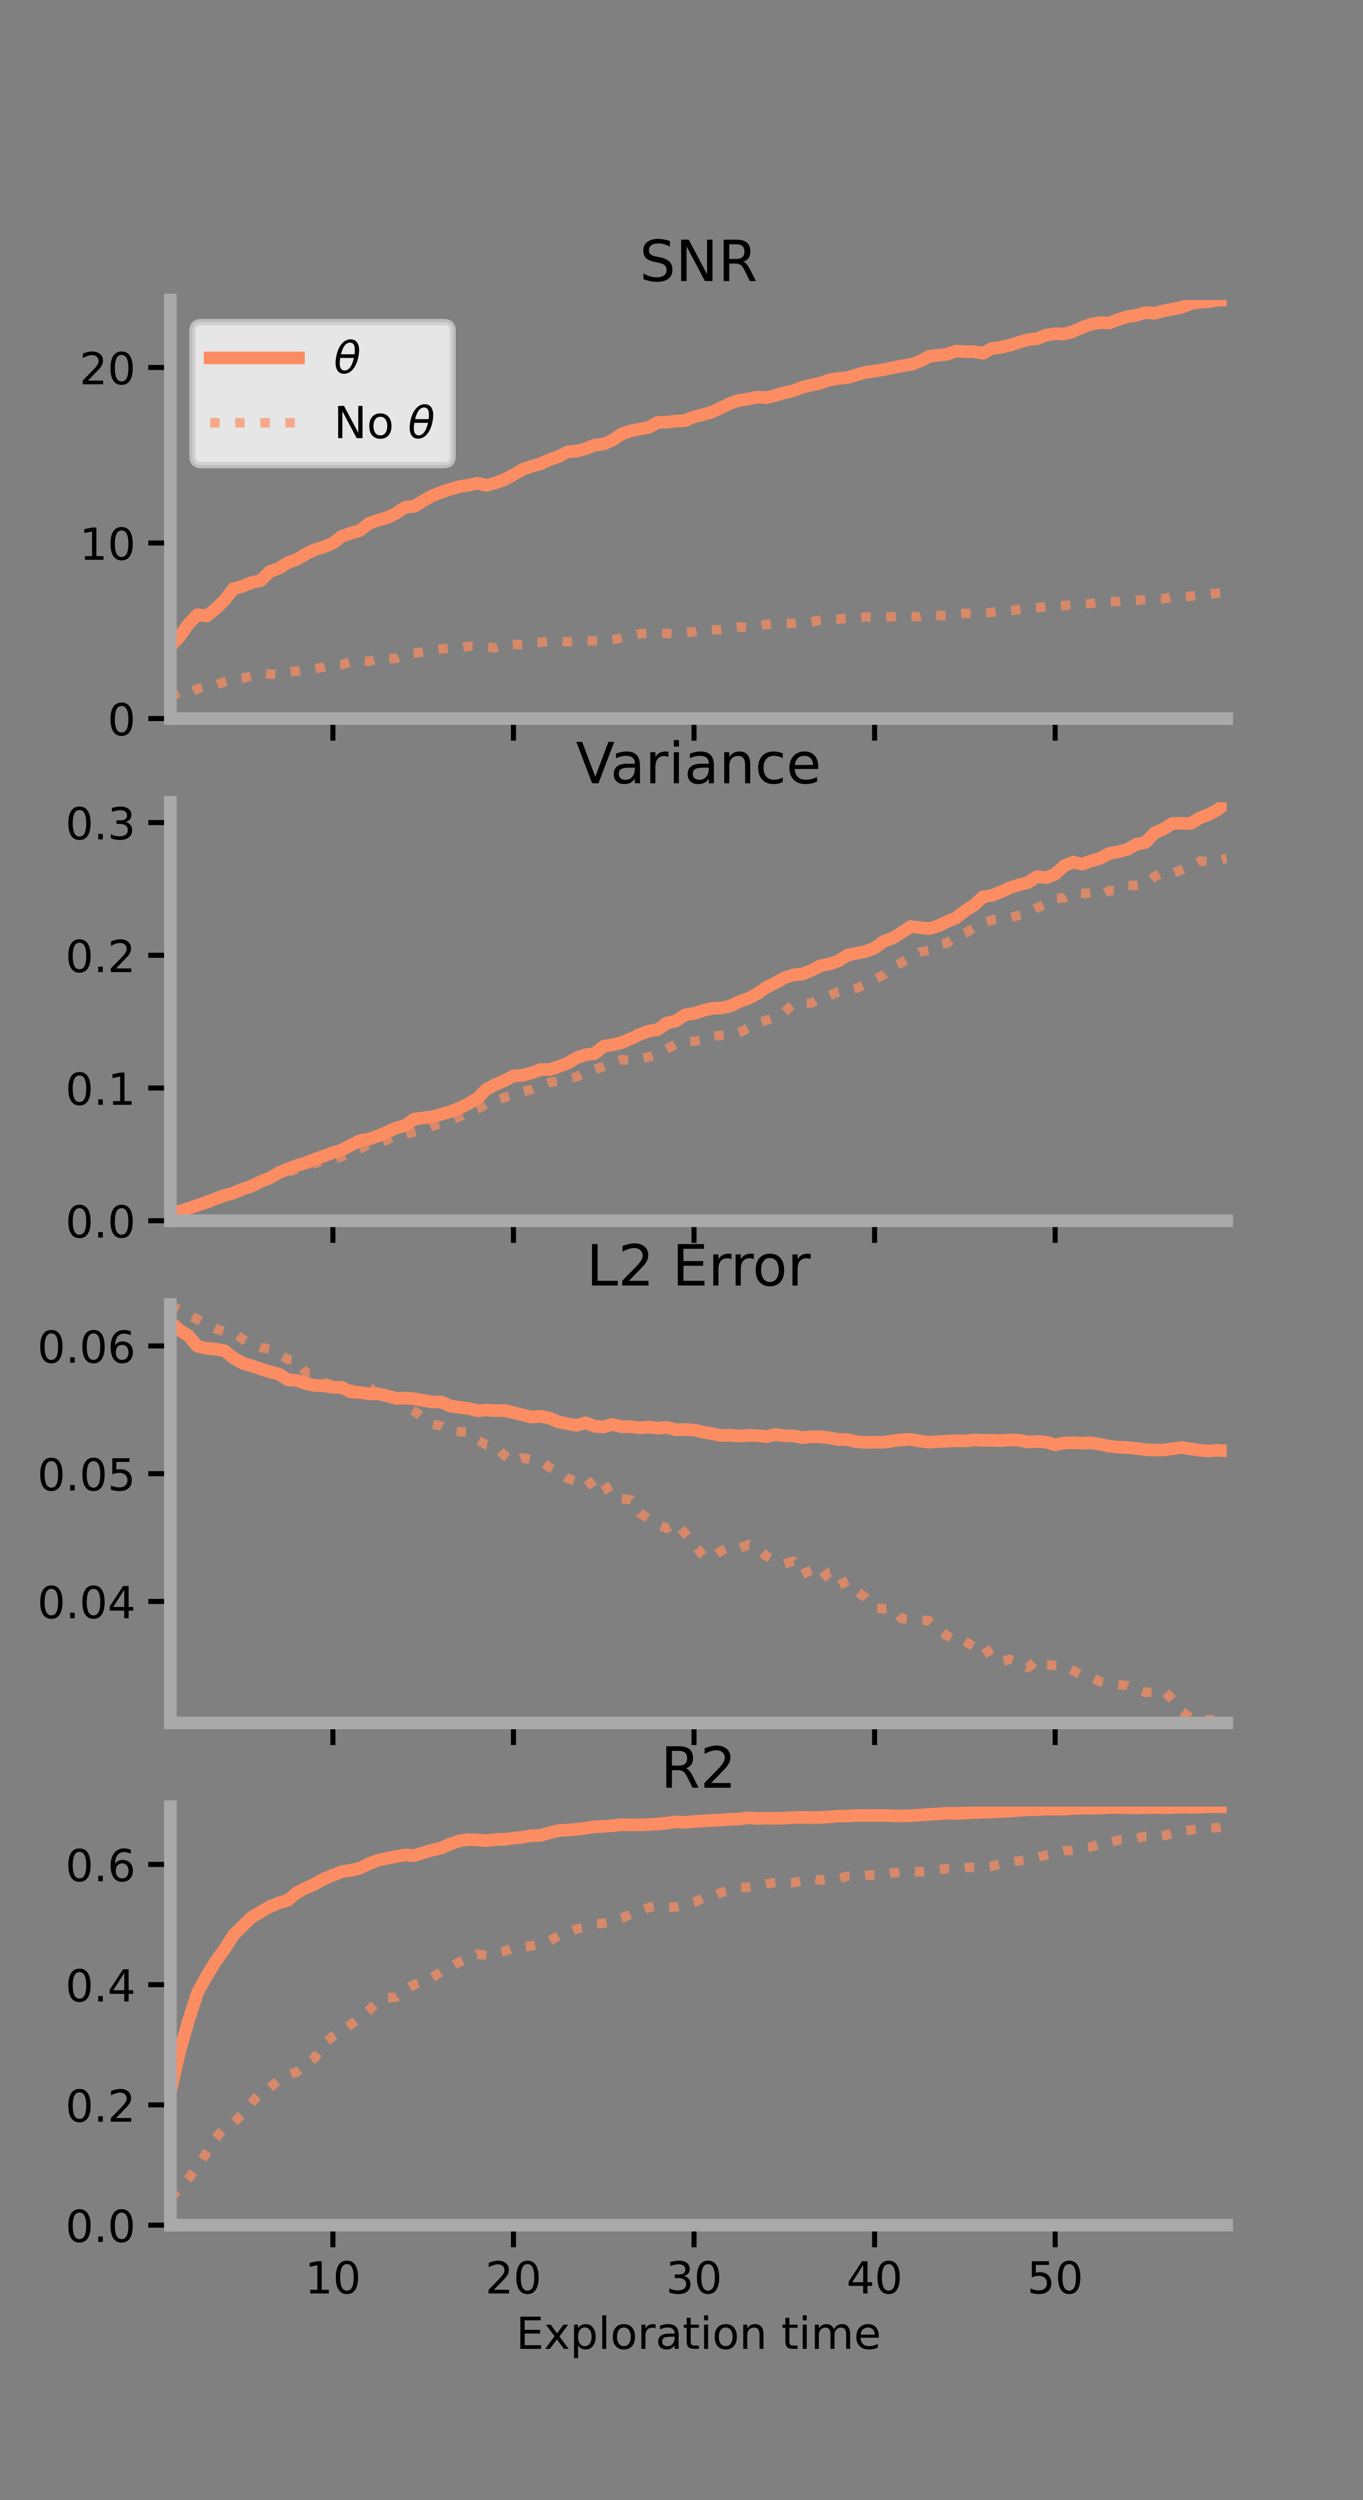 <?xml version="1.0" encoding="utf-8" standalone="no"?>
<!DOCTYPE svg PUBLIC "-//W3C//DTD SVG 1.1//EN"
  "http://www.w3.org/Graphics/SVG/1.1/DTD/svg11.dtd">
<!-- Created with matplotlib (https://matplotlib.org/) -->
<svg height="396pt" version="1.1" viewBox="0 0 216 396" width="216pt" xmlns="http://www.w3.org/2000/svg" xmlns:xlink="http://www.w3.org/1999/xlink">
 <rect x="0" y="0" width="216" height="396" fill="#808080" stroke="none"/>
 <defs>
  <style type="text/css">*{stroke-linecap:butt;stroke-linejoin:round;}</style>
 </defs>
 <g id="figure_1">
  <g id="patch_1">
   <path d="M 0 396 
L 216 396 
L 216 0 
L 0 0 
z
" style="fill:none;"/>
  </g>
  <g id="axes_1">
   <g id="patch_2">
    <path d="M 27 113.807 
L 194.4 113.807 
L 194.4 47.52 
L 27 47.52 
z
" style="fill:none;"/>
   </g>
   <g id="matplotlib.axis_1">
    <g id="xtick_1">
     <g id="line2d_1">
      <defs>
       <path d="M 0 0 
L 0 3.5 
" id="mb8fe777cd2" style="stroke:#000000;stroke-width:0.8;"/>
      </defs>
      <g>
       <use style="stroke:#000000;stroke-width:0.8;" x="52.754" xlink:href="#mb8fe777cd2" y="113.807"/>
      </g>
     </g>
    </g>
    <g id="xtick_2">
     <g id="line2d_2">
      <g>
       <use style="stroke:#000000;stroke-width:0.8;" x="81.369" xlink:href="#mb8fe777cd2" y="113.807"/>
      </g>
     </g>
    </g>
    <g id="xtick_3">
     <g id="line2d_3">
      <g>
       <use style="stroke:#000000;stroke-width:0.8;" x="109.984" xlink:href="#mb8fe777cd2" y="113.807"/>
      </g>
     </g>
    </g>
    <g id="xtick_4">
     <g id="line2d_4">
      <g>
       <use style="stroke:#000000;stroke-width:0.8;" x="138.6" xlink:href="#mb8fe777cd2" y="113.807"/>
      </g>
     </g>
    </g>
    <g id="xtick_5">
     <g id="line2d_5">
      <g>
       <use style="stroke:#000000;stroke-width:0.8;" x="167.215" xlink:href="#mb8fe777cd2" y="113.807"/>
      </g>
     </g>
    </g>
   </g>
   <g id="matplotlib.axis_2">
    <g id="ytick_1">
     <g id="line2d_6">
      <defs>
       <path d="M 0 0 
L -3.5 0 
" id="md52a3d369a" style="stroke:#000000;stroke-width:0.8;"/>
      </defs>
      <g>
       <use style="stroke:#000000;stroke-width:0.8;" x="27" xlink:href="#md52a3d369a" y="113.807"/>
      </g>
     </g>
     <g id="text_1">
      <!-- 0 -->
      <g transform="translate(17.046 116.466)scale(0.07 -0.07)">
       <defs>
        <path d="M 31.781 66.406 
Q 24.172 66.406 20.328 58.906 
Q 16.5 51.422 16.5 36.375 
Q 16.5 21.391 20.328 13.891 
Q 24.172 6.391 31.781 6.391 
Q 39.453 6.391 43.281 13.891 
Q 47.125 21.391 47.125 36.375 
Q 47.125 51.422 43.281 58.906 
Q 39.453 66.406 31.781 66.406 
z
M 31.781 74.219 
Q 44.047 74.219 50.516 64.516 
Q 56.984 54.828 56.984 36.375 
Q 56.984 17.969 50.516 8.266 
Q 44.047 -1.422 31.781 -1.422 
Q 19.531 -1.422 13.062 8.266 
Q 6.594 17.969 6.594 36.375 
Q 6.594 54.828 13.062 64.516 
Q 19.531 74.219 31.781 74.219 
z
" id="DejaVuSans-48"/>
       </defs>
       <use xlink:href="#DejaVuSans-48"/>
      </g>
     </g>
    </g>
    <g id="ytick_2">
     <g id="line2d_7">
      <g>
       <use style="stroke:#000000;stroke-width:0.8;" x="27" xlink:href="#md52a3d369a" y="86.006"/>
      </g>
     </g>
     <g id="text_2">
      <!-- 10 -->
      <g transform="translate(12.592 88.665)scale(0.07 -0.07)">
       <defs>
        <path d="M 12.406 8.297 
L 28.516 8.297 
L 28.516 63.922 
L 10.984 60.406 
L 10.984 69.391 
L 28.422 72.906 
L 38.281 72.906 
L 38.281 8.297 
L 54.391 8.297 
L 54.391 0 
L 12.406 0 
z
" id="DejaVuSans-49"/>
       </defs>
       <use xlink:href="#DejaVuSans-49"/>
       <use x="63.623" xlink:href="#DejaVuSans-48"/>
      </g>
     </g>
    </g>
    <g id="ytick_3">
     <g id="line2d_8">
      <g>
       <use style="stroke:#000000;stroke-width:0.8;" x="27" xlink:href="#md52a3d369a" y="58.205"/>
      </g>
     </g>
     <g id="text_3">
      <!-- 20 -->
      <g transform="translate(12.592 60.864)scale(0.07 -0.07)">
       <defs>
        <path d="M 19.188 8.297 
L 53.609 8.297 
L 53.609 0 
L 7.328 0 
L 7.328 8.297 
Q 12.938 14.109 22.625 23.891 
Q 32.328 33.688 34.812 36.531 
Q 39.547 41.844 41.422 45.531 
Q 43.312 49.219 43.312 52.781 
Q 43.312 58.594 39.234 62.25 
Q 35.156 65.922 28.609 65.922 
Q 23.969 65.922 18.812 64.312 
Q 13.672 62.703 7.812 59.422 
L 7.812 69.391 
Q 13.766 71.781 18.938 73 
Q 24.125 74.219 28.422 74.219 
Q 39.75 74.219 46.484 68.547 
Q 53.219 62.891 53.219 53.422 
Q 53.219 48.922 51.531 44.891 
Q 49.859 40.875 45.406 35.406 
Q 44.188 33.984 37.641 27.219 
Q 31.109 20.453 19.188 8.297 
z
" id="DejaVuSans-50"/>
       </defs>
       <use xlink:href="#DejaVuSans-50"/>
       <use x="63.623" xlink:href="#DejaVuSans-48"/>
      </g>
     </g>
    </g>
   </g>
   <g id="line2d_9">
    <path clip-path="url(#peab2dad62f)" d="M 27 102.394 
L 28.431 100.868 
L 29.862 98.852 
L 31.292 97.353 
L 32.723 97.562 
L 34.154 96.452 
L 35.584 95.049 
L 37.015 93.223 
L 38.446 92.863 
L 39.877 92.25 
L 41.308 91.97 
L 42.739 90.537 
L 44.169 90.015 
L 45.6 89.104 
L 47.031 88.61 
L 48.462 87.747 
L 49.893 87.061 
L 51.323 86.617 
L 52.754 86.029 
L 54.185 84.931 
L 55.616 84.433 
L 57.046 84.035 
L 58.477 82.897 
L 59.908 82.413 
L 61.339 81.978 
L 62.769 81.31 
L 64.2 80.317 
L 65.631 80.216 
L 67.061 79.32 
L 68.492 78.527 
L 69.923 77.97 
L 71.354 77.491 
L 72.784 77.068 
L 74.215 76.849 
L 75.646 76.529 
L 77.077 76.881 
L 78.508 76.486 
L 79.938 75.969 
L 81.369 75.193 
L 82.8 74.357 
L 84.231 73.858 
L 85.661 73.462 
L 87.092 72.806 
L 88.523 72.317 
L 89.954 71.569 
L 91.385 71.442 
L 92.815 71.061 
L 94.246 70.505 
L 95.677 70.335 
L 97.107 69.688 
L 98.538 68.732 
L 99.969 68.234 
L 101.399 67.963 
L 102.83 67.687 
L 104.261 66.892 
L 105.692 66.869 
L 107.123 66.687 
L 108.553 66.625 
L 109.984 66.014 
L 111.415 65.678 
L 112.846 65.262 
L 114.277 64.575 
L 115.707 63.883 
L 117.138 63.393 
L 118.569 63.21 
L 120 62.894 
L 121.431 62.987 
L 122.861 62.637 
L 124.292 62.208 
L 125.723 61.897 
L 127.154 61.329 
L 128.584 61.002 
L 130.015 60.676 
L 131.446 60.168 
L 132.877 59.941 
L 134.308 59.804 
L 135.738 59.368 
L 137.169 58.971 
L 138.6 58.773 
L 140.03 58.557 
L 141.461 58.247 
L 142.892 57.946 
L 144.323 57.743 
L 145.753 57.236 
L 147.184 56.456 
L 148.615 56.263 
L 150.046 56.127 
L 151.477 55.599 
L 152.907 55.702 
L 154.338 55.698 
L 155.769 55.954 
L 157.2 55.196 
L 158.631 55.008 
L 160.061 54.682 
L 161.492 54.206 
L 162.923 53.791 
L 164.354 53.652 
L 165.784 53.078 
L 167.215 52.858 
L 168.646 52.9 
L 170.077 52.508 
L 171.508 51.846 
L 172.938 51.339 
L 174.369 51.093 
L 175.8 51.162 
L 177.231 50.604 
L 178.662 50.147 
L 180.092 49.941 
L 181.523 49.5 
L 182.954 49.618 
L 184.385 49.242 
L 185.815 48.959 
L 187.246 48.675 
L 188.677 48.1 
L 190.108 47.87 
L 191.538 47.789 
L 192.969 47.52 
L 194.4 47.521 
" style="fill:none;stroke:#fc8d62;stroke-linecap:square;stroke-width:2;"/>
   </g>
   <g id="line2d_10">
    <path clip-path="url(#peab2dad62f)" d="M 27 110.424 
L 28.431 109.612 
L 29.862 109.855 
L 31.292 109.095 
L 32.723 108.655 
L 34.154 108.481 
L 35.584 107.986 
L 37.015 107.596 
L 38.446 107.41 
L 39.877 107.087 
L 41.308 106.637 
L 42.739 106.762 
L 44.169 106.846 
L 45.6 106.461 
L 47.031 106.283 
L 48.462 106.003 
L 49.893 105.912 
L 51.323 105.666 
L 52.754 105.272 
L 54.185 105.261 
L 55.616 104.803 
L 57.046 104.721 
L 58.477 104.746 
L 59.908 104.29 
L 61.339 104.296 
L 62.769 104.291 
L 64.2 103.661 
L 65.631 103.462 
L 67.061 103.246 
L 68.492 102.936 
L 69.923 102.787 
L 71.354 102.653 
L 72.784 102.589 
L 74.215 102.354 
L 75.646 102.352 
L 77.077 102.465 
L 78.508 102.627 
L 79.938 102.159 
L 81.369 102.093 
L 82.8 102.1 
L 84.231 101.708 
L 85.661 101.727 
L 87.092 101.563 
L 88.523 101.532 
L 89.954 101.661 
L 91.385 101.493 
L 92.815 101.483 
L 94.246 101.52 
L 95.677 101.475 
L 97.107 101.336 
L 98.538 101.007 
L 99.969 100.721 
L 101.399 100.379 
L 102.83 100.282 
L 104.261 100.264 
L 105.692 100.329 
L 107.123 100.41 
L 108.553 100.258 
L 109.984 100.049 
L 111.415 99.762 
L 112.846 99.755 
L 114.277 99.732 
L 115.707 99.518 
L 117.138 99.293 
L 118.569 99.413 
L 120 99.171 
L 121.431 98.897 
L 122.861 98.786 
L 124.292 98.716 
L 125.723 98.735 
L 127.154 98.562 
L 128.584 98.512 
L 130.015 98.21 
L 131.446 97.998 
L 132.877 98.068 
L 134.308 97.901 
L 135.738 97.859 
L 137.169 97.718 
L 138.6 97.793 
L 140.03 97.711 
L 141.461 97.681 
L 142.892 97.554 
L 144.323 97.636 
L 145.753 97.676 
L 147.184 97.361 
L 148.615 97.485 
L 150.046 97.53 
L 151.477 97.325 
L 152.907 97.145 
L 154.338 97.191 
L 155.769 97.128 
L 157.2 96.978 
L 158.631 96.728 
L 160.061 96.71 
L 161.492 96.558 
L 162.923 96.349 
L 164.354 96.251 
L 165.784 96.106 
L 167.215 96.061 
L 168.646 95.909 
L 170.077 95.809 
L 171.508 95.72 
L 172.938 95.583 
L 174.369 95.247 
L 175.8 95.245 
L 177.231 95.298 
L 178.662 95.251 
L 180.092 95.1 
L 181.523 94.946 
L 182.954 94.836 
L 184.385 94.833 
L 185.815 94.568 
L 187.246 94.534 
L 188.677 94.43 
L 190.108 94.232 
L 191.538 94.068 
L 192.969 93.947 
L 194.4 93.796 
" style="fill:none;stroke:#fc8d62;stroke-dasharray:1.5,2.475;stroke-dashoffset:0;stroke-opacity:0.7;stroke-width:1.5;"/>
   </g>
   <g id="patch_3">
    <path d="M 27 113.807 
L 27 47.52 
" style="fill:none;stroke:#a9a9a9;stroke-linecap:square;stroke-linejoin:miter;stroke-width:2;"/>
   </g>
   <g id="patch_4">
    <path d="M 194.4 113.807 
L 194.4 47.52 
" style="fill:none;"/>
   </g>
   <g id="patch_5">
    <path d="M 27 113.807 
L 194.4 113.807 
" style="fill:none;stroke:#a9a9a9;stroke-linecap:square;stroke-linejoin:miter;stroke-width:2;"/>
   </g>
   <g id="patch_6">
    <path d="M 27 47.52 
L 194.4 47.52 
" style="fill:none;"/>
   </g>
   <g id="text_4">
    <!-- SNR -->
    <g transform="translate(101.35 44.52)scale(0.09 -0.09)">
     <defs>
      <path d="M 53.516 70.516 
L 53.516 60.891 
Q 47.906 63.578 42.922 64.891 
Q 37.938 66.219 33.297 66.219 
Q 25.25 66.219 20.875 63.094 
Q 16.5 59.969 16.5 54.203 
Q 16.5 49.359 19.406 46.891 
Q 22.312 44.438 30.422 42.922 
L 36.375 41.703 
Q 47.406 39.594 52.656 34.297 
Q 57.906 29 57.906 20.125 
Q 57.906 9.516 50.797 4.047 
Q 43.703 -1.422 29.984 -1.422 
Q 24.812 -1.422 18.969 -0.25 
Q 13.141 0.922 6.891 3.219 
L 6.891 13.375 
Q 12.891 10.016 18.656 8.297 
Q 24.422 6.594 29.984 6.594 
Q 38.422 6.594 43.016 9.906 
Q 47.609 13.234 47.609 19.391 
Q 47.609 24.75 44.312 27.781 
Q 41.016 30.812 33.5 32.328 
L 27.484 33.5 
Q 16.453 35.688 11.516 40.375 
Q 6.594 45.062 6.594 53.422 
Q 6.594 63.094 13.406 68.656 
Q 20.219 74.219 32.172 74.219 
Q 37.312 74.219 42.625 73.281 
Q 47.953 72.359 53.516 70.516 
z
" id="DejaVuSans-83"/>
      <path d="M 9.812 72.906 
L 23.094 72.906 
L 55.422 11.922 
L 55.422 72.906 
L 64.984 72.906 
L 64.984 0 
L 51.703 0 
L 19.391 60.984 
L 19.391 0 
L 9.812 0 
z
" id="DejaVuSans-78"/>
      <path d="M 44.391 34.188 
Q 47.562 33.109 50.562 29.594 
Q 53.562 26.078 56.594 19.922 
L 66.609 0 
L 56 0 
L 46.688 18.703 
Q 43.062 26.031 39.672 28.422 
Q 36.281 30.812 30.422 30.812 
L 19.672 30.812 
L 19.672 0 
L 9.812 0 
L 9.812 72.906 
L 32.078 72.906 
Q 44.578 72.906 50.734 67.672 
Q 56.891 62.453 56.891 51.906 
Q 56.891 45.016 53.688 40.469 
Q 50.484 35.938 44.391 34.188 
z
M 19.672 64.797 
L 19.672 38.922 
L 32.078 38.922 
Q 39.203 38.922 42.844 42.219 
Q 46.484 45.516 46.484 51.906 
Q 46.484 58.297 42.844 61.547 
Q 39.203 64.797 32.078 64.797 
z
" id="DejaVuSans-82"/>
     </defs>
     <use xlink:href="#DejaVuSans-83"/>
     <use x="63.477" xlink:href="#DejaVuSans-78"/>
     <use x="138.281" xlink:href="#DejaVuSans-82"/>
    </g>
   </g>
   <g id="legend_1">
    <g id="patch_7">
     <path d="M 31.9 73.669 
L 70.33 73.669 
Q 71.73 73.669 71.73 72.269 
L 71.73 52.42 
Q 71.73 51.02 70.33 51.02 
L 31.9 51.02 
Q 30.5 51.02 30.5 52.42 
L 30.5 72.269 
Q 30.5 73.669 31.9 73.669 
z
" style="fill:#ffffff;opacity:0.8;stroke:#cccccc;stroke-linejoin:miter;"/>
    </g>
    <g id="line2d_11">
     <path d="M 33.3 56.689 
L 47.3 56.689 
" style="fill:none;stroke:#fc8d62;stroke-linecap:square;stroke-width:2;"/>
    </g>
    <g id="line2d_12"/>
    <g id="text_5">
     <!-- $\theta$ -->
     <g transform="translate(52.9 59.139)scale(0.07 -0.07)">
      <defs>
       <path d="M 45.516 34.672 
L 14.453 34.672 
Q 12.359 20.062 14.5 13.875 
Q 17.188 6.25 24.469 6.25 
Q 31.781 6.25 37.359 13.922 
Q 42.234 20.656 45.516 34.672 
z
M 47.016 42.969 
Q 48.344 56.844 46.625 61.719 
Q 43.953 69.438 36.766 69.438 
Q 29.297 69.438 23.828 61.812 
Q 19.531 55.672 16.156 42.969 
z
M 38.188 76.766 
Q 49.906 76.766 54.594 66.406 
Q 59.281 56.109 55.719 37.844 
Q 52.203 19.625 43.453 9.281 
Q 34.766 -1.125 23.047 -1.125 
Q 11.281 -1.125 6.641 9.281 
Q 2 19.625 5.516 37.844 
Q 9.078 56.109 17.719 66.406 
Q 26.422 76.766 38.188 76.766 
z
" id="DejaVuSans-Oblique-952"/>
      </defs>
      <use transform="translate(0 0.234)" xlink:href="#DejaVuSans-Oblique-952"/>
     </g>
    </g>
    <g id="line2d_13">
     <path d="M 33.3 66.964 
L 47.3 66.964 
" style="fill:none;stroke:#fc8d62;stroke-dasharray:1.5,2.475;stroke-dashoffset:0;stroke-opacity:0.7;stroke-width:1.5;"/>
    </g>
    <g id="line2d_14"/>
    <g id="text_6">
     <!-- No $\theta$ -->
     <g transform="translate(52.9 69.414)scale(0.07 -0.07)">
      <defs>
       <path d="M 30.609 48.391 
Q 23.391 48.391 19.188 42.75 
Q 14.984 37.109 14.984 27.297 
Q 14.984 17.484 19.156 11.844 
Q 23.344 6.203 30.609 6.203 
Q 37.797 6.203 41.984 11.859 
Q 46.188 17.531 46.188 27.297 
Q 46.188 37.016 41.984 42.703 
Q 37.797 48.391 30.609 48.391 
z
M 30.609 56 
Q 42.328 56 49.016 48.375 
Q 55.719 40.766 55.719 27.297 
Q 55.719 13.875 49.016 6.219 
Q 42.328 -1.422 30.609 -1.422 
Q 18.844 -1.422 12.172 6.219 
Q 5.516 13.875 5.516 27.297 
Q 5.516 40.766 12.172 48.375 
Q 18.844 56 30.609 56 
z
" id="DejaVuSans-111"/>
       <path id="DejaVuSans-32"/>
      </defs>
      <use transform="translate(0 0.234)" xlink:href="#DejaVuSans-78"/>
      <use transform="translate(74.805 0.234)" xlink:href="#DejaVuSans-111"/>
      <use transform="translate(135.986 0.234)" xlink:href="#DejaVuSans-32"/>
      <use transform="translate(167.773 0.234)" xlink:href="#DejaVuSans-Oblique-952"/>
     </g>
    </g>
   </g>
  </g>
  <g id="axes_2">
   <g id="patch_8">
    <path d="M 27 193.351 
L 194.4 193.351 
L 194.4 127.064 
L 27 127.064 
z
" style="fill:none;"/>
   </g>
   <g id="matplotlib.axis_3">
    <g id="xtick_6">
     <g id="line2d_15">
      <g>
       <use style="stroke:#000000;stroke-width:0.8;" x="52.754" xlink:href="#mb8fe777cd2" y="193.351"/>
      </g>
     </g>
    </g>
    <g id="xtick_7">
     <g id="line2d_16">
      <g>
       <use style="stroke:#000000;stroke-width:0.8;" x="81.369" xlink:href="#mb8fe777cd2" y="193.351"/>
      </g>
     </g>
    </g>
    <g id="xtick_8">
     <g id="line2d_17">
      <g>
       <use style="stroke:#000000;stroke-width:0.8;" x="109.984" xlink:href="#mb8fe777cd2" y="193.351"/>
      </g>
     </g>
    </g>
    <g id="xtick_9">
     <g id="line2d_18">
      <g>
       <use style="stroke:#000000;stroke-width:0.8;" x="138.6" xlink:href="#mb8fe777cd2" y="193.351"/>
      </g>
     </g>
    </g>
    <g id="xtick_10">
     <g id="line2d_19">
      <g>
       <use style="stroke:#000000;stroke-width:0.8;" x="167.215" xlink:href="#mb8fe777cd2" y="193.351"/>
      </g>
     </g>
    </g>
   </g>
   <g id="matplotlib.axis_4">
    <g id="ytick_4">
     <g id="line2d_20">
      <g>
       <use style="stroke:#000000;stroke-width:0.8;" x="27" xlink:href="#md52a3d369a" y="193.351"/>
      </g>
     </g>
     <g id="text_7">
      <!-- 0.0 -->
      <g transform="translate(10.368 196.011)scale(0.07 -0.07)">
       <defs>
        <path d="M 10.688 12.406 
L 21 12.406 
L 21 0 
L 10.688 0 
z
" id="DejaVuSans-46"/>
       </defs>
       <use xlink:href="#DejaVuSans-48"/>
       <use x="63.623" xlink:href="#DejaVuSans-46"/>
       <use x="95.41" xlink:href="#DejaVuSans-48"/>
      </g>
     </g>
    </g>
    <g id="ytick_5">
     <g id="line2d_21">
      <g>
       <use style="stroke:#000000;stroke-width:0.8;" x="27" xlink:href="#md52a3d369a" y="172.33"/>
      </g>
     </g>
     <g id="text_8">
      <!-- 0.1 -->
      <g transform="translate(10.368 174.989)scale(0.07 -0.07)">
       <use xlink:href="#DejaVuSans-48"/>
       <use x="63.623" xlink:href="#DejaVuSans-46"/>
       <use x="95.41" xlink:href="#DejaVuSans-49"/>
      </g>
     </g>
    </g>
    <g id="ytick_6">
     <g id="line2d_22">
      <g>
       <use style="stroke:#000000;stroke-width:0.8;" x="27" xlink:href="#md52a3d369a" y="151.309"/>
      </g>
     </g>
     <g id="text_9">
      <!-- 0.2 -->
      <g transform="translate(10.368 153.968)scale(0.07 -0.07)">
       <use xlink:href="#DejaVuSans-48"/>
       <use x="63.623" xlink:href="#DejaVuSans-46"/>
       <use x="95.41" xlink:href="#DejaVuSans-50"/>
      </g>
     </g>
    </g>
    <g id="ytick_7">
     <g id="line2d_23">
      <g>
       <use style="stroke:#000000;stroke-width:0.8;" x="27" xlink:href="#md52a3d369a" y="130.287"/>
      </g>
     </g>
     <g id="text_10">
      <!-- 0.3 -->
      <g transform="translate(10.368 132.947)scale(0.07 -0.07)">
       <defs>
        <path d="M 40.578 39.312 
Q 47.656 37.797 51.625 33 
Q 55.609 28.219 55.609 21.188 
Q 55.609 10.406 48.188 4.484 
Q 40.766 -1.422 27.094 -1.422 
Q 22.516 -1.422 17.656 -0.516 
Q 12.797 0.391 7.625 2.203 
L 7.625 11.719 
Q 11.719 9.328 16.594 8.109 
Q 21.484 6.891 26.812 6.891 
Q 36.078 6.891 40.938 10.547 
Q 45.797 14.203 45.797 21.188 
Q 45.797 27.641 41.281 31.266 
Q 36.766 34.906 28.719 34.906 
L 20.219 34.906 
L 20.219 43.016 
L 29.109 43.016 
Q 36.375 43.016 40.234 45.922 
Q 44.094 48.828 44.094 54.297 
Q 44.094 59.906 40.109 62.906 
Q 36.141 65.922 28.719 65.922 
Q 24.656 65.922 20.016 65.031 
Q 15.375 64.156 9.812 62.312 
L 9.812 71.094 
Q 15.438 72.656 20.344 73.438 
Q 25.25 74.219 29.594 74.219 
Q 40.828 74.219 47.359 69.109 
Q 53.906 64.016 53.906 55.328 
Q 53.906 49.266 50.438 45.094 
Q 46.969 40.922 40.578 39.312 
z
" id="DejaVuSans-51"/>
       </defs>
       <use xlink:href="#DejaVuSans-48"/>
       <use x="63.623" xlink:href="#DejaVuSans-46"/>
       <use x="95.41" xlink:href="#DejaVuSans-51"/>
      </g>
     </g>
    </g>
   </g>
   <g id="line2d_24">
    <path clip-path="url(#pa0008a3efc)" d="M 27 192.379 
L 28.431 191.862 
L 29.862 191.406 
L 31.292 190.906 
L 32.723 190.425 
L 34.154 189.861 
L 35.584 189.342 
L 37.015 188.958 
L 38.446 188.337 
L 39.877 187.865 
L 41.308 187.129 
L 42.739 186.592 
L 44.169 185.74 
L 45.6 185.148 
L 47.031 184.599 
L 48.462 184.181 
L 49.893 183.607 
L 51.323 183.101 
L 52.754 182.559 
L 54.185 182.152 
L 55.616 181.369 
L 57.046 180.66 
L 58.477 180.415 
L 59.908 179.907 
L 61.339 179.296 
L 62.769 178.661 
L 64.2 178.277 
L 65.631 177.256 
L 67.061 177.062 
L 68.492 176.879 
L 69.923 176.495 
L 71.354 176.068 
L 72.784 175.534 
L 74.215 174.816 
L 75.646 173.951 
L 77.077 172.535 
L 78.508 171.775 
L 79.938 171.171 
L 81.369 170.411 
L 82.8 170.323 
L 84.231 169.942 
L 85.661 169.39 
L 87.092 169.416 
L 88.523 168.946 
L 89.954 168.387 
L 91.385 167.54 
L 92.815 167.048 
L 94.246 166.873 
L 95.677 165.702 
L 97.107 165.486 
L 98.538 165.137 
L 99.969 164.521 
L 101.399 163.83 
L 102.83 163.301 
L 104.261 163.062 
L 105.692 162.032 
L 107.123 161.699 
L 108.553 160.734 
L 109.984 160.521 
L 111.415 160.052 
L 112.846 159.72 
L 114.277 159.649 
L 115.707 159.349 
L 117.138 158.646 
L 118.569 158.148 
L 120 157.393 
L 121.431 156.389 
L 122.861 155.688 
L 124.292 154.88 
L 125.723 154.402 
L 127.154 154.262 
L 128.584 153.715 
L 130.015 152.961 
L 131.446 152.689 
L 132.877 152.197 
L 134.308 151.275 
L 135.738 150.99 
L 137.169 150.71 
L 138.6 150.154 
L 140.03 149.104 
L 141.461 148.595 
L 142.892 147.693 
L 144.323 146.756 
L 145.753 146.912 
L 147.184 147.098 
L 148.615 146.68 
L 150.046 145.988 
L 151.477 145.395 
L 152.907 144.277 
L 154.338 143.384 
L 155.769 142.059 
L 157.2 141.819 
L 158.631 141.255 
L 160.061 140.595 
L 161.492 140.147 
L 162.923 139.774 
L 164.354 138.834 
L 165.784 139.016 
L 167.215 138.457 
L 168.646 137.137 
L 170.077 136.552 
L 171.508 136.867 
L 172.938 136.372 
L 174.369 135.935 
L 175.8 135.17 
L 177.231 134.903 
L 178.662 134.543 
L 180.092 133.711 
L 181.523 133.428 
L 182.954 131.928 
L 184.385 131.292 
L 185.815 130.412 
L 187.246 130.4 
L 188.677 130.42 
L 190.108 129.558 
L 191.538 129.015 
L 192.969 128.249 
L 194.4 127.064 
" style="fill:none;stroke:#fc8d62;stroke-linecap:square;stroke-width:2;"/>
   </g>
   <g id="line2d_25">
    <path clip-path="url(#pa0008a3efc)" d="M 27 192.428 
L 28.431 191.926 
L 29.862 191.344 
L 31.292 190.812 
L 32.723 190.227 
L 34.154 189.837 
L 35.584 189.351 
L 37.015 188.854 
L 38.446 188.125 
L 39.877 187.738 
L 41.308 187.35 
L 42.739 186.747 
L 44.169 186.274 
L 45.6 185.628 
L 47.031 185.211 
L 48.462 184.861 
L 49.893 184.263 
L 51.323 183.847 
L 52.754 183.648 
L 54.185 183.198 
L 55.616 182.53 
L 57.046 181.983 
L 58.477 181.238 
L 59.908 181.156 
L 61.339 180.575 
L 62.769 179.826 
L 64.2 179.622 
L 65.631 179.31 
L 67.061 178.937 
L 68.492 178.358 
L 69.923 177.98 
L 71.354 177.486 
L 72.784 176.888 
L 74.215 176.286 
L 75.646 175.671 
L 77.077 174.837 
L 78.508 174.304 
L 79.938 173.811 
L 81.369 173.48 
L 82.8 172.928 
L 84.231 172.542 
L 85.661 171.966 
L 87.092 171.439 
L 88.523 171.255 
L 89.954 170.861 
L 91.385 170.574 
L 92.815 169.758 
L 94.246 169.41 
L 95.677 168.89 
L 97.107 168.321 
L 98.538 167.839 
L 99.969 167.962 
L 101.399 167.715 
L 102.83 167.4 
L 104.261 166.913 
L 105.692 166.153 
L 107.123 165.341 
L 108.553 164.982 
L 109.984 164.921 
L 111.415 164.749 
L 112.846 164.097 
L 114.277 164.017 
L 115.707 163.87 
L 117.138 163.555 
L 118.569 162.832 
L 120 162.01 
L 121.431 161.611 
L 122.861 161.094 
L 124.292 160.275 
L 125.723 159.036 
L 127.154 158.836 
L 128.584 158.884 
L 130.015 158.005 
L 131.446 157.668 
L 132.877 157.08 
L 134.308 156.876 
L 135.738 156.523 
L 137.169 155.896 
L 138.6 155.142 
L 140.03 154.404 
L 141.461 153.129 
L 142.892 152.478 
L 144.323 151.575 
L 145.753 150.771 
L 147.184 150.538 
L 148.615 149.635 
L 150.046 149.368 
L 151.477 148.331 
L 152.907 147.828 
L 154.338 146.939 
L 155.769 146.264 
L 157.2 145.716 
L 158.631 145.492 
L 160.061 145.397 
L 161.492 144.948 
L 162.923 144.698 
L 164.354 143.783 
L 165.784 143.147 
L 167.215 142.271 
L 168.646 142.224 
L 170.077 141.488 
L 171.508 141.526 
L 172.938 141.437 
L 174.369 141.81 
L 175.8 141.048 
L 177.231 141.043 
L 178.662 140.272 
L 180.092 140.215 
L 181.523 140.06 
L 182.954 138.829 
L 184.385 138.174 
L 185.815 138.317 
L 187.246 137.747 
L 188.677 137.114 
L 190.108 136.398 
L 191.538 136.484 
L 192.969 136.352 
L 194.4 135.907 
" style="fill:none;stroke:#fc8d62;stroke-dasharray:1.5,2.475;stroke-dashoffset:0;stroke-opacity:0.7;stroke-width:1.5;"/>
   </g>
   <g id="patch_9">
    <path d="M 27 193.351 
L 27 127.064 
" style="fill:none;stroke:#a9a9a9;stroke-linecap:square;stroke-linejoin:miter;stroke-width:2;"/>
   </g>
   <g id="patch_10">
    <path d="M 194.4 193.351 
L 194.4 127.064 
" style="fill:none;"/>
   </g>
   <g id="patch_11">
    <path d="M 27 193.351 
L 194.4 193.351 
" style="fill:none;stroke:#a9a9a9;stroke-linecap:square;stroke-linejoin:miter;stroke-width:2;"/>
   </g>
   <g id="patch_12">
    <path d="M 27 127.064 
L 194.4 127.064 
" style="fill:none;"/>
   </g>
   <g id="text_11">
    <!-- Variance -->
    <g transform="translate(91.26 124.064)scale(0.09 -0.09)">
     <defs>
      <path d="M 28.609 0 
L 0.781 72.906 
L 11.078 72.906 
L 34.188 11.531 
L 57.328 72.906 
L 67.578 72.906 
L 39.797 0 
z
" id="DejaVuSans-86"/>
      <path d="M 34.281 27.484 
Q 23.391 27.484 19.188 25 
Q 14.984 22.516 14.984 16.5 
Q 14.984 11.719 18.141 8.906 
Q 21.297 6.109 26.703 6.109 
Q 34.188 6.109 38.703 11.406 
Q 43.219 16.703 43.219 25.484 
L 43.219 27.484 
z
M 52.203 31.203 
L 52.203 0 
L 43.219 0 
L 43.219 8.297 
Q 40.141 3.328 35.547 0.953 
Q 30.953 -1.422 24.312 -1.422 
Q 15.922 -1.422 10.953 3.297 
Q 6 8.016 6 15.922 
Q 6 25.141 12.172 29.828 
Q 18.359 34.516 30.609 34.516 
L 43.219 34.516 
L 43.219 35.406 
Q 43.219 41.609 39.141 45 
Q 35.062 48.391 27.688 48.391 
Q 23 48.391 18.547 47.266 
Q 14.109 46.141 10.016 43.891 
L 10.016 52.203 
Q 14.938 54.109 19.578 55.047 
Q 24.219 56 28.609 56 
Q 40.484 56 46.344 49.844 
Q 52.203 43.703 52.203 31.203 
z
" id="DejaVuSans-97"/>
      <path d="M 41.109 46.297 
Q 39.594 47.172 37.812 47.578 
Q 36.031 48 33.891 48 
Q 26.266 48 22.188 43.047 
Q 18.109 38.094 18.109 28.812 
L 18.109 0 
L 9.078 0 
L 9.078 54.688 
L 18.109 54.688 
L 18.109 46.188 
Q 20.953 51.172 25.484 53.578 
Q 30.031 56 36.531 56 
Q 37.453 56 38.578 55.875 
Q 39.703 55.766 41.062 55.516 
z
" id="DejaVuSans-114"/>
      <path d="M 9.422 54.688 
L 18.406 54.688 
L 18.406 0 
L 9.422 0 
z
M 9.422 75.984 
L 18.406 75.984 
L 18.406 64.594 
L 9.422 64.594 
z
" id="DejaVuSans-105"/>
      <path d="M 54.891 33.016 
L 54.891 0 
L 45.906 0 
L 45.906 32.719 
Q 45.906 40.484 42.875 44.328 
Q 39.844 48.188 33.797 48.188 
Q 26.516 48.188 22.312 43.547 
Q 18.109 38.922 18.109 30.906 
L 18.109 0 
L 9.078 0 
L 9.078 54.688 
L 18.109 54.688 
L 18.109 46.188 
Q 21.344 51.125 25.703 53.562 
Q 30.078 56 35.797 56 
Q 45.219 56 50.047 50.172 
Q 54.891 44.344 54.891 33.016 
z
" id="DejaVuSans-110"/>
      <path d="M 48.781 52.594 
L 48.781 44.188 
Q 44.969 46.297 41.141 47.344 
Q 37.312 48.391 33.406 48.391 
Q 24.656 48.391 19.812 42.844 
Q 14.984 37.312 14.984 27.297 
Q 14.984 17.281 19.812 11.734 
Q 24.656 6.203 33.406 6.203 
Q 37.312 6.203 41.141 7.25 
Q 44.969 8.297 48.781 10.406 
L 48.781 2.094 
Q 45.016 0.344 40.984 -0.531 
Q 36.969 -1.422 32.422 -1.422 
Q 20.062 -1.422 12.781 6.344 
Q 5.516 14.109 5.516 27.297 
Q 5.516 40.672 12.859 48.328 
Q 20.219 56 33.016 56 
Q 37.156 56 41.109 55.141 
Q 45.062 54.297 48.781 52.594 
z
" id="DejaVuSans-99"/>
      <path d="M 56.203 29.594 
L 56.203 25.203 
L 14.891 25.203 
Q 15.484 15.922 20.484 11.062 
Q 25.484 6.203 34.422 6.203 
Q 39.594 6.203 44.453 7.469 
Q 49.312 8.734 54.109 11.281 
L 54.109 2.781 
Q 49.266 0.734 44.188 -0.344 
Q 39.109 -1.422 33.891 -1.422 
Q 20.797 -1.422 13.156 6.188 
Q 5.516 13.812 5.516 26.812 
Q 5.516 40.234 12.766 48.109 
Q 20.016 56 32.328 56 
Q 43.359 56 49.781 48.891 
Q 56.203 41.797 56.203 29.594 
z
M 47.219 32.234 
Q 47.125 39.594 43.094 43.984 
Q 39.062 48.391 32.422 48.391 
Q 24.906 48.391 20.391 44.141 
Q 15.875 39.891 15.188 32.172 
z
" id="DejaVuSans-101"/>
     </defs>
     <use xlink:href="#DejaVuSans-86"/>
     <use x="60.658" xlink:href="#DejaVuSans-97"/>
     <use x="121.938" xlink:href="#DejaVuSans-114"/>
     <use x="163.051" xlink:href="#DejaVuSans-105"/>
     <use x="190.834" xlink:href="#DejaVuSans-97"/>
     <use x="252.113" xlink:href="#DejaVuSans-110"/>
     <use x="315.492" xlink:href="#DejaVuSans-99"/>
     <use x="370.473" xlink:href="#DejaVuSans-101"/>
    </g>
   </g>
  </g>
  <g id="axes_3">
   <g id="patch_13">
    <path d="M 27 272.896 
L 194.4 272.896 
L 194.4 206.609 
L 27 206.609 
z
" style="fill:none;"/>
   </g>
   <g id="matplotlib.axis_5">
    <g id="xtick_11">
     <g id="line2d_26">
      <g>
       <use style="stroke:#000000;stroke-width:0.8;" x="52.754" xlink:href="#mb8fe777cd2" y="272.896"/>
      </g>
     </g>
    </g>
    <g id="xtick_12">
     <g id="line2d_27">
      <g>
       <use style="stroke:#000000;stroke-width:0.8;" x="81.369" xlink:href="#mb8fe777cd2" y="272.896"/>
      </g>
     </g>
    </g>
    <g id="xtick_13">
     <g id="line2d_28">
      <g>
       <use style="stroke:#000000;stroke-width:0.8;" x="109.984" xlink:href="#mb8fe777cd2" y="272.896"/>
      </g>
     </g>
    </g>
    <g id="xtick_14">
     <g id="line2d_29">
      <g>
       <use style="stroke:#000000;stroke-width:0.8;" x="138.6" xlink:href="#mb8fe777cd2" y="272.896"/>
      </g>
     </g>
    </g>
    <g id="xtick_15">
     <g id="line2d_30">
      <g>
       <use style="stroke:#000000;stroke-width:0.8;" x="167.215" xlink:href="#mb8fe777cd2" y="272.896"/>
      </g>
     </g>
    </g>
   </g>
   <g id="matplotlib.axis_6">
    <g id="ytick_8">
     <g id="line2d_31">
      <g>
       <use style="stroke:#000000;stroke-width:0.8;" x="27" xlink:href="#md52a3d369a" y="253.648"/>
      </g>
     </g>
     <g id="text_12">
      <!-- 0.04 -->
      <g transform="translate(5.914 256.308)scale(0.07 -0.07)">
       <defs>
        <path d="M 37.797 64.312 
L 12.891 25.391 
L 37.797 25.391 
z
M 35.203 72.906 
L 47.609 72.906 
L 47.609 25.391 
L 58.016 25.391 
L 58.016 17.188 
L 47.609 17.188 
L 47.609 0 
L 37.797 0 
L 37.797 17.188 
L 4.891 17.188 
L 4.891 26.703 
z
" id="DejaVuSans-52"/>
       </defs>
       <use xlink:href="#DejaVuSans-48"/>
       <use x="63.623" xlink:href="#DejaVuSans-46"/>
       <use x="95.41" xlink:href="#DejaVuSans-48"/>
       <use x="159.033" xlink:href="#DejaVuSans-52"/>
      </g>
     </g>
    </g>
    <g id="ytick_9">
     <g id="line2d_32">
      <g>
       <use style="stroke:#000000;stroke-width:0.8;" x="27" xlink:href="#md52a3d369a" y="233.416"/>
      </g>
     </g>
     <g id="text_13">
      <!-- 0.05 -->
      <g transform="translate(5.914 236.075)scale(0.07 -0.07)">
       <defs>
        <path d="M 10.797 72.906 
L 49.516 72.906 
L 49.516 64.594 
L 19.828 64.594 
L 19.828 46.734 
Q 21.969 47.469 24.109 47.828 
Q 26.266 48.188 28.422 48.188 
Q 40.625 48.188 47.75 41.5 
Q 54.891 34.812 54.891 23.391 
Q 54.891 11.625 47.562 5.094 
Q 40.234 -1.422 26.906 -1.422 
Q 22.312 -1.422 17.547 -0.641 
Q 12.797 0.141 7.719 1.703 
L 7.719 11.625 
Q 12.109 9.234 16.797 8.062 
Q 21.484 6.891 26.703 6.891 
Q 35.156 6.891 40.078 11.328 
Q 45.016 15.766 45.016 23.391 
Q 45.016 31 40.078 35.438 
Q 35.156 39.891 26.703 39.891 
Q 22.75 39.891 18.812 39.016 
Q 14.891 38.141 10.797 36.281 
z
" id="DejaVuSans-53"/>
       </defs>
       <use xlink:href="#DejaVuSans-48"/>
       <use x="63.623" xlink:href="#DejaVuSans-46"/>
       <use x="95.41" xlink:href="#DejaVuSans-48"/>
       <use x="159.033" xlink:href="#DejaVuSans-53"/>
      </g>
     </g>
    </g>
    <g id="ytick_10">
     <g id="line2d_33">
      <g>
       <use style="stroke:#000000;stroke-width:0.8;" x="27" xlink:href="#md52a3d369a" y="213.183"/>
      </g>
     </g>
     <g id="text_14">
      <!-- 0.06 -->
      <g transform="translate(5.914 215.843)scale(0.07 -0.07)">
       <defs>
        <path d="M 33.016 40.375 
Q 26.375 40.375 22.484 35.828 
Q 18.609 31.297 18.609 23.391 
Q 18.609 15.531 22.484 10.953 
Q 26.375 6.391 33.016 6.391 
Q 39.656 6.391 43.531 10.953 
Q 47.406 15.531 47.406 23.391 
Q 47.406 31.297 43.531 35.828 
Q 39.656 40.375 33.016 40.375 
z
M 52.594 71.297 
L 52.594 62.312 
Q 48.875 64.062 45.094 64.984 
Q 41.312 65.922 37.594 65.922 
Q 27.828 65.922 22.672 59.328 
Q 17.531 52.734 16.797 39.406 
Q 19.672 43.656 24.016 45.922 
Q 28.375 48.188 33.594 48.188 
Q 44.578 48.188 50.953 41.516 
Q 57.328 34.859 57.328 23.391 
Q 57.328 12.156 50.688 5.359 
Q 44.047 -1.422 33.016 -1.422 
Q 20.359 -1.422 13.672 8.266 
Q 6.984 17.969 6.984 36.375 
Q 6.984 53.656 15.188 63.938 
Q 23.391 74.219 37.203 74.219 
Q 40.922 74.219 44.703 73.484 
Q 48.484 72.75 52.594 71.297 
z
" id="DejaVuSans-54"/>
       </defs>
       <use xlink:href="#DejaVuSans-48"/>
       <use x="63.623" xlink:href="#DejaVuSans-46"/>
       <use x="95.41" xlink:href="#DejaVuSans-48"/>
       <use x="159.033" xlink:href="#DejaVuSans-54"/>
      </g>
     </g>
    </g>
   </g>
   <g id="line2d_34">
    <path clip-path="url(#paab59074cb)" d="M 27 209.396 
L 28.431 210.641 
L 29.862 211.556 
L 31.292 213.23 
L 32.723 213.564 
L 34.154 213.686 
L 35.584 213.959 
L 37.015 215.082 
L 38.446 215.898 
L 39.877 216.337 
L 41.308 216.818 
L 42.739 217.269 
L 44.169 217.62 
L 45.6 218.537 
L 47.031 218.647 
L 48.462 219.137 
L 49.893 219.452 
L 51.323 219.488 
L 52.754 219.733 
L 54.185 219.751 
L 55.616 220.476 
L 57.046 220.554 
L 58.477 220.772 
L 59.908 220.753 
L 61.339 221.103 
L 62.769 221.473 
L 64.2 221.443 
L 65.631 221.548 
L 67.061 221.812 
L 68.492 222.055 
L 69.923 222.057 
L 71.354 222.693 
L 72.784 222.903 
L 74.215 223.08 
L 75.646 223.446 
L 77.077 223.332 
L 78.508 223.43 
L 79.938 223.401 
L 81.369 223.736 
L 82.8 224.087 
L 84.231 224.445 
L 85.661 224.322 
L 87.092 224.623 
L 88.523 225.224 
L 89.954 225.505 
L 91.385 225.763 
L 92.815 225.355 
L 94.246 225.91 
L 95.677 226.014 
L 97.107 225.606 
L 98.538 225.988 
L 99.969 225.955 
L 101.399 226.153 
L 102.83 226.038 
L 104.261 226.22 
L 105.692 226.076 
L 107.123 226.462 
L 108.553 226.421 
L 109.984 226.5 
L 111.415 226.842 
L 112.846 227.075 
L 114.277 227.367 
L 115.707 227.321 
L 117.138 227.462 
L 118.569 227.342 
L 120 227.382 
L 121.431 227.55 
L 122.861 227.209 
L 124.292 227.424 
L 125.723 227.416 
L 127.154 227.715 
L 128.584 227.559 
L 130.015 227.561 
L 131.446 227.737 
L 132.877 227.999 
L 134.308 228.022 
L 135.738 228.349 
L 137.169 228.466 
L 138.6 228.421 
L 140.03 228.452 
L 141.461 228.222 
L 142.892 228.055 
L 144.323 227.98 
L 145.753 228.242 
L 147.184 228.433 
L 148.615 228.332 
L 150.046 228.274 
L 151.477 228.186 
L 152.907 228.254 
L 154.338 228.077 
L 155.769 228.126 
L 157.2 228.127 
L 158.631 228.173 
L 160.061 228.07 
L 161.492 228.123 
L 162.923 228.403 
L 164.354 228.298 
L 165.784 228.42 
L 167.215 228.845 
L 168.646 228.553 
L 170.077 228.521 
L 171.508 228.584 
L 172.938 228.519 
L 174.369 228.77 
L 175.8 229.051 
L 177.231 229.211 
L 178.662 229.281 
L 180.092 229.414 
L 181.523 229.612 
L 182.954 229.681 
L 184.385 229.653 
L 185.815 229.472 
L 187.246 229.275 
L 188.677 229.489 
L 190.108 229.712 
L 191.538 229.809 
L 192.969 229.725 
L 194.4 229.794 
" style="fill:none;stroke:#fc8d62;stroke-linecap:square;stroke-width:2;"/>
   </g>
   <g id="line2d_35">
    <path clip-path="url(#paab59074cb)" d="M 27 206.609 
L 28.431 207.487 
L 29.862 208.283 
L 31.292 208.955 
L 32.723 209.819 
L 34.154 210.453 
L 35.584 210.917 
L 37.015 211.025 
L 38.446 212.12 
L 39.877 212.909 
L 41.308 213.425 
L 42.739 213.675 
L 44.169 214.412 
L 45.6 215.302 
L 47.031 215.411 
L 48.462 217.445 
L 49.893 217.493 
L 51.323 218.888 
L 52.754 219.463 
L 54.185 220.155 
L 55.616 220.042 
L 57.046 220.13 
L 58.477 219.631 
L 59.908 221.099 
L 61.339 221.292 
L 62.769 221.623 
L 64.2 222.629 
L 65.631 223.475 
L 67.061 224.634 
L 68.492 225.548 
L 69.923 225.867 
L 71.354 226.684 
L 72.784 226.756 
L 74.215 226.844 
L 75.646 228.06 
L 77.077 228.825 
L 78.508 229.025 
L 79.938 230.536 
L 81.369 231.59 
L 82.8 230.91 
L 84.231 231.243 
L 85.661 231.437 
L 87.092 232.432 
L 88.523 233.038 
L 89.954 234.185 
L 91.385 234.612 
L 92.815 233.923 
L 94.246 235.88 
L 95.677 234.841 
L 97.107 237.263 
L 98.538 237.404 
L 99.969 237.551 
L 101.399 239.662 
L 102.83 240.546 
L 104.261 241.467 
L 105.692 242.076 
L 107.123 241.159 
L 108.553 242.848 
L 109.984 244.566 
L 111.415 246.406 
L 112.846 246.707 
L 114.277 245.627 
L 115.707 245.065 
L 117.138 245.24 
L 118.569 244.67 
L 120 245.17 
L 121.431 246.465 
L 122.861 247.233 
L 124.292 247.691 
L 125.723 247.272 
L 127.154 249.33 
L 128.584 248.685 
L 130.015 250.154 
L 131.446 249.046 
L 132.877 249.032 
L 134.308 251.935 
L 135.738 251.96 
L 137.169 253.069 
L 138.6 254.706 
L 140.03 254.824 
L 141.461 254.709 
L 142.892 256.357 
L 144.323 256.523 
L 145.753 256.601 
L 147.184 256.672 
L 148.615 257.955 
L 150.046 259.045 
L 151.477 260.074 
L 152.907 259.944 
L 154.338 260.817 
L 155.769 260.256 
L 157.2 262.698 
L 158.631 263.159 
L 160.061 262.821 
L 161.492 263.276 
L 162.923 264.148 
L 164.354 262.839 
L 165.784 263.668 
L 167.215 263.79 
L 168.646 263.826 
L 170.077 264.596 
L 171.508 265.424 
L 172.938 265.718 
L 174.369 266.362 
L 175.8 266.65 
L 177.231 266.8 
L 178.662 266.988 
L 180.092 267.598 
L 181.523 268.047 
L 182.954 267.989 
L 184.385 267.699 
L 185.815 269.208 
L 187.246 271.005 
L 188.677 272.132 
L 190.108 272.215 
L 191.538 272.409 
L 192.969 272.294 
L 194.4 272.896 
" style="fill:none;stroke:#fc8d62;stroke-dasharray:1.5,2.475;stroke-dashoffset:0;stroke-opacity:0.7;stroke-width:1.5;"/>
   </g>
   <g id="patch_14">
    <path d="M 27 272.896 
L 27 206.609 
" style="fill:none;stroke:#a9a9a9;stroke-linecap:square;stroke-linejoin:miter;stroke-width:2;"/>
   </g>
   <g id="patch_15">
    <path d="M 194.4 272.896 
L 194.4 206.609 
" style="fill:none;"/>
   </g>
   <g id="patch_16">
    <path d="M 27 272.896 
L 194.4 272.896 
" style="fill:none;stroke:#a9a9a9;stroke-linecap:square;stroke-linejoin:miter;stroke-width:2;"/>
   </g>
   <g id="patch_17">
    <path d="M 27 206.609 
L 194.4 206.609 
" style="fill:none;"/>
   </g>
   <g id="text_15">
    <!-- L2 Error -->
    <g transform="translate(92.933 203.609)scale(0.09 -0.09)">
     <defs>
      <path d="M 9.812 72.906 
L 19.672 72.906 
L 19.672 8.297 
L 55.172 8.297 
L 55.172 0 
L 9.812 0 
z
" id="DejaVuSans-76"/>
      <path d="M 9.812 72.906 
L 55.906 72.906 
L 55.906 64.594 
L 19.672 64.594 
L 19.672 43.016 
L 54.391 43.016 
L 54.391 34.719 
L 19.672 34.719 
L 19.672 8.297 
L 56.781 8.297 
L 56.781 0 
L 9.812 0 
z
" id="DejaVuSans-69"/>
     </defs>
     <use xlink:href="#DejaVuSans-76"/>
     <use x="55.713" xlink:href="#DejaVuSans-50"/>
     <use x="119.336" xlink:href="#DejaVuSans-32"/>
     <use x="151.123" xlink:href="#DejaVuSans-69"/>
     <use x="214.307" xlink:href="#DejaVuSans-114"/>
     <use x="253.67" xlink:href="#DejaVuSans-114"/>
     <use x="292.533" xlink:href="#DejaVuSans-111"/>
     <use x="353.715" xlink:href="#DejaVuSans-114"/>
    </g>
   </g>
  </g>
  <g id="axes_4">
   <g id="patch_18">
    <path d="M 27 352.44 
L 194.4 352.44 
L 194.4 286.153 
L 27 286.153 
z
" style="fill:none;"/>
   </g>
   <g id="matplotlib.axis_7">
    <g id="xtick_16">
     <g id="line2d_36">
      <g>
       <use style="stroke:#000000;stroke-width:0.8;" x="52.754" xlink:href="#mb8fe777cd2" y="352.44"/>
      </g>
     </g>
     <g id="text_16">
      <!-- 10 -->
      <g transform="translate(48.3 363.259)scale(0.07 -0.07)">
       <use xlink:href="#DejaVuSans-49"/>
       <use x="63.623" xlink:href="#DejaVuSans-48"/>
      </g>
     </g>
    </g>
    <g id="xtick_17">
     <g id="line2d_37">
      <g>
       <use style="stroke:#000000;stroke-width:0.8;" x="81.369" xlink:href="#mb8fe777cd2" y="352.44"/>
      </g>
     </g>
     <g id="text_17">
      <!-- 20 -->
      <g transform="translate(76.915 363.259)scale(0.07 -0.07)">
       <use xlink:href="#DejaVuSans-50"/>
       <use x="63.623" xlink:href="#DejaVuSans-48"/>
      </g>
     </g>
    </g>
    <g id="xtick_18">
     <g id="line2d_38">
      <g>
       <use style="stroke:#000000;stroke-width:0.8;" x="109.984" xlink:href="#mb8fe777cd2" y="352.44"/>
      </g>
     </g>
     <g id="text_18">
      <!-- 30 -->
      <g transform="translate(105.531 363.259)scale(0.07 -0.07)">
       <use xlink:href="#DejaVuSans-51"/>
       <use x="63.623" xlink:href="#DejaVuSans-48"/>
      </g>
     </g>
    </g>
    <g id="xtick_19">
     <g id="line2d_39">
      <g>
       <use style="stroke:#000000;stroke-width:0.8;" x="138.6" xlink:href="#mb8fe777cd2" y="352.44"/>
      </g>
     </g>
     <g id="text_19">
      <!-- 40 -->
      <g transform="translate(134.146 363.259)scale(0.07 -0.07)">
       <use xlink:href="#DejaVuSans-52"/>
       <use x="63.623" xlink:href="#DejaVuSans-48"/>
      </g>
     </g>
    </g>
    <g id="xtick_20">
     <g id="line2d_40">
      <g>
       <use style="stroke:#000000;stroke-width:0.8;" x="167.215" xlink:href="#mb8fe777cd2" y="352.44"/>
      </g>
     </g>
     <g id="text_20">
      <!-- 50 -->
      <g transform="translate(162.761 363.259)scale(0.07 -0.07)">
       <use xlink:href="#DejaVuSans-53"/>
       <use x="63.623" xlink:href="#DejaVuSans-48"/>
      </g>
     </g>
    </g>
    <g id="text_21">
     <!-- Exploration time -->
     <g transform="translate(81.774 372.034)scale(0.07 -0.07)">
      <defs>
       <path d="M 54.891 54.688 
L 35.109 28.078 
L 55.906 0 
L 45.312 0 
L 29.391 21.484 
L 13.484 0 
L 2.875 0 
L 24.125 28.609 
L 4.688 54.688 
L 15.281 54.688 
L 29.781 35.203 
L 44.281 54.688 
z
" id="DejaVuSans-120"/>
       <path d="M 18.109 8.203 
L 18.109 -20.797 
L 9.078 -20.797 
L 9.078 54.688 
L 18.109 54.688 
L 18.109 46.391 
Q 20.953 51.266 25.266 53.625 
Q 29.594 56 35.594 56 
Q 45.562 56 51.781 48.094 
Q 58.016 40.188 58.016 27.297 
Q 58.016 14.406 51.781 6.484 
Q 45.562 -1.422 35.594 -1.422 
Q 29.594 -1.422 25.266 0.953 
Q 20.953 3.328 18.109 8.203 
z
M 48.688 27.297 
Q 48.688 37.203 44.609 42.844 
Q 40.531 48.484 33.406 48.484 
Q 26.266 48.484 22.188 42.844 
Q 18.109 37.203 18.109 27.297 
Q 18.109 17.391 22.188 11.75 
Q 26.266 6.109 33.406 6.109 
Q 40.531 6.109 44.609 11.75 
Q 48.688 17.391 48.688 27.297 
z
" id="DejaVuSans-112"/>
       <path d="M 9.422 75.984 
L 18.406 75.984 
L 18.406 0 
L 9.422 0 
z
" id="DejaVuSans-108"/>
       <path d="M 18.312 70.219 
L 18.312 54.688 
L 36.812 54.688 
L 36.812 47.703 
L 18.312 47.703 
L 18.312 18.016 
Q 18.312 11.328 20.141 9.422 
Q 21.969 7.516 27.594 7.516 
L 36.812 7.516 
L 36.812 0 
L 27.594 0 
Q 17.188 0 13.234 3.875 
Q 9.281 7.766 9.281 18.016 
L 9.281 47.703 
L 2.688 47.703 
L 2.688 54.688 
L 9.281 54.688 
L 9.281 70.219 
z
" id="DejaVuSans-116"/>
       <path d="M 52 44.188 
Q 55.375 50.25 60.062 53.125 
Q 64.75 56 71.094 56 
Q 79.641 56 84.281 50.016 
Q 88.922 44.047 88.922 33.016 
L 88.922 0 
L 79.891 0 
L 79.891 32.719 
Q 79.891 40.578 77.094 44.375 
Q 74.312 48.188 68.609 48.188 
Q 61.625 48.188 57.562 43.547 
Q 53.516 38.922 53.516 30.906 
L 53.516 0 
L 44.484 0 
L 44.484 32.719 
Q 44.484 40.625 41.703 44.406 
Q 38.922 48.188 33.109 48.188 
Q 26.219 48.188 22.156 43.531 
Q 18.109 38.875 18.109 30.906 
L 18.109 0 
L 9.078 0 
L 9.078 54.688 
L 18.109 54.688 
L 18.109 46.188 
Q 21.188 51.219 25.484 53.609 
Q 29.781 56 35.688 56 
Q 41.656 56 45.828 52.969 
Q 50 49.953 52 44.188 
z
" id="DejaVuSans-109"/>
      </defs>
      <use xlink:href="#DejaVuSans-69"/>
      <use x="63.184" xlink:href="#DejaVuSans-120"/>
      <use x="122.363" xlink:href="#DejaVuSans-112"/>
      <use x="185.84" xlink:href="#DejaVuSans-108"/>
      <use x="213.623" xlink:href="#DejaVuSans-111"/>
      <use x="274.805" xlink:href="#DejaVuSans-114"/>
      <use x="315.918" xlink:href="#DejaVuSans-97"/>
      <use x="377.197" xlink:href="#DejaVuSans-116"/>
      <use x="416.406" xlink:href="#DejaVuSans-105"/>
      <use x="444.189" xlink:href="#DejaVuSans-111"/>
      <use x="505.371" xlink:href="#DejaVuSans-110"/>
      <use x="568.75" xlink:href="#DejaVuSans-32"/>
      <use x="600.537" xlink:href="#DejaVuSans-116"/>
      <use x="639.746" xlink:href="#DejaVuSans-105"/>
      <use x="667.529" xlink:href="#DejaVuSans-109"/>
      <use x="764.941" xlink:href="#DejaVuSans-101"/>
     </g>
    </g>
   </g>
   <g id="matplotlib.axis_8">
    <g id="ytick_11">
     <g id="line2d_41">
      <g>
       <use style="stroke:#000000;stroke-width:0.8;" x="27" xlink:href="#md52a3d369a" y="352.44"/>
      </g>
     </g>
     <g id="text_22">
      <!-- 0.0 -->
      <g transform="translate(10.368 355.099)scale(0.07 -0.07)">
       <use xlink:href="#DejaVuSans-48"/>
       <use x="63.623" xlink:href="#DejaVuSans-46"/>
       <use x="95.41" xlink:href="#DejaVuSans-48"/>
      </g>
     </g>
    </g>
    <g id="ytick_12">
     <g id="line2d_42">
      <g>
       <use style="stroke:#000000;stroke-width:0.8;" x="27" xlink:href="#md52a3d369a" y="333.394"/>
      </g>
     </g>
     <g id="text_23">
      <!-- 0.2 -->
      <g transform="translate(10.368 336.054)scale(0.07 -0.07)">
       <use xlink:href="#DejaVuSans-48"/>
       <use x="63.623" xlink:href="#DejaVuSans-46"/>
       <use x="95.41" xlink:href="#DejaVuSans-50"/>
      </g>
     </g>
    </g>
    <g id="ytick_13">
     <g id="line2d_43">
      <g>
       <use style="stroke:#000000;stroke-width:0.8;" x="27" xlink:href="#md52a3d369a" y="314.348"/>
      </g>
     </g>
     <g id="text_24">
      <!-- 0.4 -->
      <g transform="translate(10.368 317.008)scale(0.07 -0.07)">
       <use xlink:href="#DejaVuSans-48"/>
       <use x="63.623" xlink:href="#DejaVuSans-46"/>
       <use x="95.41" xlink:href="#DejaVuSans-52"/>
      </g>
     </g>
    </g>
    <g id="ytick_14">
     <g id="line2d_44">
      <g>
       <use style="stroke:#000000;stroke-width:0.8;" x="27" xlink:href="#md52a3d369a" y="295.303"/>
      </g>
     </g>
     <g id="text_25">
      <!-- 0.6 -->
      <g transform="translate(10.368 297.962)scale(0.07 -0.07)">
       <use xlink:href="#DejaVuSans-48"/>
       <use x="63.623" xlink:href="#DejaVuSans-46"/>
       <use x="95.41" xlink:href="#DejaVuSans-54"/>
      </g>
     </g>
    </g>
   </g>
   <g id="line2d_45">
    <path clip-path="url(#p0c35c2b43d)" d="M 27 331.387 
L 28.431 325.051 
L 29.862 320.096 
L 31.292 315.642 
L 32.723 313.032 
L 34.154 310.702 
L 35.584 308.715 
L 37.015 306.473 
L 38.446 305.055 
L 39.877 303.667 
L 41.308 302.839 
L 42.739 301.988 
L 44.169 301.394 
L 45.6 300.994 
L 47.031 299.774 
L 48.462 299.038 
L 49.893 298.398 
L 51.323 297.594 
L 52.754 297.018 
L 54.185 296.441 
L 55.616 296.232 
L 57.046 295.894 
L 58.477 295.189 
L 59.908 294.643 
L 61.339 294.336 
L 62.769 294.058 
L 64.2 293.798 
L 65.631 293.919 
L 67.061 293.449 
L 68.492 293.03 
L 69.923 292.715 
L 71.354 292.062 
L 72.784 291.576 
L 74.215 291.354 
L 75.646 291.43 
L 77.077 291.544 
L 78.508 291.362 
L 79.938 291.335 
L 81.369 291.134 
L 82.8 290.996 
L 84.231 290.73 
L 85.661 290.723 
L 87.092 290.293 
L 88.523 289.943 
L 89.954 289.854 
L 91.385 289.742 
L 92.815 289.562 
L 94.246 289.338 
L 95.677 289.281 
L 97.107 289.165 
L 98.538 289.008 
L 99.969 289.026 
L 101.399 289.037 
L 102.83 288.991 
L 104.261 288.882 
L 105.692 288.764 
L 107.123 288.547 
L 108.553 288.646 
L 109.984 288.506 
L 111.415 288.414 
L 112.846 288.335 
L 114.277 288.269 
L 115.707 288.145 
L 117.138 288.122 
L 118.569 287.912 
L 120 288.029 
L 121.431 287.975 
L 122.861 287.995 
L 124.292 287.972 
L 125.723 287.883 
L 127.154 287.844 
L 128.584 287.883 
L 130.015 287.858 
L 131.446 287.777 
L 132.877 287.648 
L 134.308 287.647 
L 135.738 287.549 
L 137.169 287.563 
L 138.6 287.555 
L 140.03 287.547 
L 141.461 287.603 
L 142.892 287.624 
L 144.323 287.58 
L 145.753 287.496 
L 147.184 287.386 
L 148.615 287.302 
L 150.046 287.186 
L 151.477 287.219 
L 152.907 287.17 
L 154.338 287.097 
L 155.769 287.05 
L 157.2 286.994 
L 158.631 286.914 
L 160.061 286.857 
L 161.492 286.748 
L 162.923 286.651 
L 164.354 286.632 
L 165.784 286.543 
L 167.215 286.542 
L 168.646 286.552 
L 170.077 286.456 
L 171.508 286.374 
L 172.938 286.406 
L 174.369 286.358 
L 175.8 286.307 
L 177.231 286.293 
L 178.662 286.326 
L 180.092 286.352 
L 181.523 286.312 
L 182.954 286.297 
L 184.385 286.316 
L 185.815 286.297 
L 187.246 286.205 
L 188.677 286.244 
L 190.108 286.255 
L 191.538 286.153 
L 192.969 286.159 
L 194.4 286.189 
" style="fill:none;stroke:#fc8d62;stroke-linecap:square;stroke-width:2;"/>
   </g>
   <g id="line2d_46">
    <path clip-path="url(#p0c35c2b43d)" d="M 27 348.074 
L 28.431 346.766 
L 29.862 345.047 
L 31.292 343.307 
L 32.723 340.94 
L 34.154 338.694 
L 35.584 337.011 
L 37.015 336.234 
L 38.446 334.759 
L 39.877 333.055 
L 41.308 331.349 
L 42.739 330.702 
L 44.169 329.505 
L 45.6 328.724 
L 47.031 328.165 
L 48.462 326.928 
L 49.893 325.935 
L 51.323 323.696 
L 52.754 322.534 
L 54.185 321.652 
L 55.616 320.652 
L 57.046 319.562 
L 58.477 318.425 
L 59.908 316.925 
L 61.339 316.456 
L 62.769 316.332 
L 64.2 315.139 
L 65.631 314.351 
L 67.061 313.89 
L 68.492 313.239 
L 69.923 312.261 
L 71.354 311.55 
L 72.784 310.738 
L 74.215 310.222 
L 75.646 309.509 
L 77.077 309.696 
L 78.508 309.339 
L 79.938 309.048 
L 81.369 308.477 
L 82.8 308.391 
L 84.231 308.204 
L 85.661 307.88 
L 87.092 307.397 
L 88.523 306.619 
L 89.954 306.079 
L 91.385 305.523 
L 92.815 305.219 
L 94.246 304.74 
L 95.677 304.618 
L 97.107 304.342 
L 98.538 303.835 
L 99.969 303.14 
L 101.399 302.74 
L 102.83 302.132 
L 104.261 301.866 
L 105.692 302.101 
L 107.123 302.03 
L 108.553 301.65 
L 109.984 301.317 
L 111.415 300.631 
L 112.846 300.408 
L 114.277 299.758 
L 115.707 299.427 
L 117.138 298.962 
L 118.569 298.9 
L 120 298.712 
L 121.431 298.38 
L 122.861 298.169 
L 124.292 298.195 
L 125.723 298.2 
L 127.154 297.894 
L 128.584 297.518 
L 130.015 297.787 
L 131.446 297.559 
L 132.877 297.561 
L 134.308 297.17 
L 135.738 297.186 
L 137.169 297.006 
L 138.6 296.988 
L 140.03 296.948 
L 141.461 296.658 
L 142.892 296.449 
L 144.323 296.388 
L 145.753 296.48 
L 147.184 296.346 
L 148.615 296.156 
L 150.046 295.978 
L 151.477 296.056 
L 152.907 295.842 
L 154.338 295.725 
L 155.769 295.708 
L 157.2 295.573 
L 158.631 295.211 
L 160.061 294.948 
L 161.492 294.72 
L 162.923 294.52 
L 164.354 294.186 
L 165.784 293.832 
L 167.215 293.537 
L 168.646 293.152 
L 170.077 293.058 
L 171.508 292.719 
L 172.938 292.529 
L 174.369 292.024 
L 175.8 291.81 
L 177.231 291.458 
L 178.662 291.441 
L 180.092 291.165 
L 181.523 290.869 
L 182.954 290.916 
L 184.385 290.767 
L 185.815 290.323 
L 187.246 290.098 
L 188.677 289.842 
L 190.108 289.664 
L 191.538 289.559 
L 192.969 289.492 
L 194.4 289.241 
" style="fill:none;stroke:#fc8d62;stroke-dasharray:1.5,2.475;stroke-dashoffset:0;stroke-opacity:0.7;stroke-width:1.5;"/>
   </g>
   <g id="patch_19">
    <path d="M 27 352.44 
L 27 286.153 
" style="fill:none;stroke:#a9a9a9;stroke-linecap:square;stroke-linejoin:miter;stroke-width:2;"/>
   </g>
   <g id="patch_20">
    <path d="M 194.4 352.44 
L 194.4 286.153 
" style="fill:none;"/>
   </g>
   <g id="patch_21">
    <path d="M 27 352.44 
L 194.4 352.44 
" style="fill:none;stroke:#a9a9a9;stroke-linecap:square;stroke-linejoin:miter;stroke-width:2;"/>
   </g>
   <g id="patch_22">
    <path d="M 27 286.153 
L 194.4 286.153 
" style="fill:none;"/>
   </g>
   <g id="text_26">
    <!-- R2 -->
    <g transform="translate(104.71 283.153)scale(0.09 -0.09)">
     <use xlink:href="#DejaVuSans-82"/>
     <use x="69.482" xlink:href="#DejaVuSans-50"/>
    </g>
   </g>
  </g>
 </g>
 <defs>
  <clipPath id="peab2dad62f">
   <rect height="66.287" width="167.4" x="27" y="47.52"/>
  </clipPath>
  <clipPath id="pa0008a3efc">
   <rect height="66.287" width="167.4" x="27" y="127.064"/>
  </clipPath>
  <clipPath id="paab59074cb">
   <rect height="66.287" width="167.4" x="27" y="206.609"/>
  </clipPath>
  <clipPath id="p0c35c2b43d">
   <rect height="66.287" width="167.4" x="27" y="286.153"/>
  </clipPath>
 </defs>
</svg>

